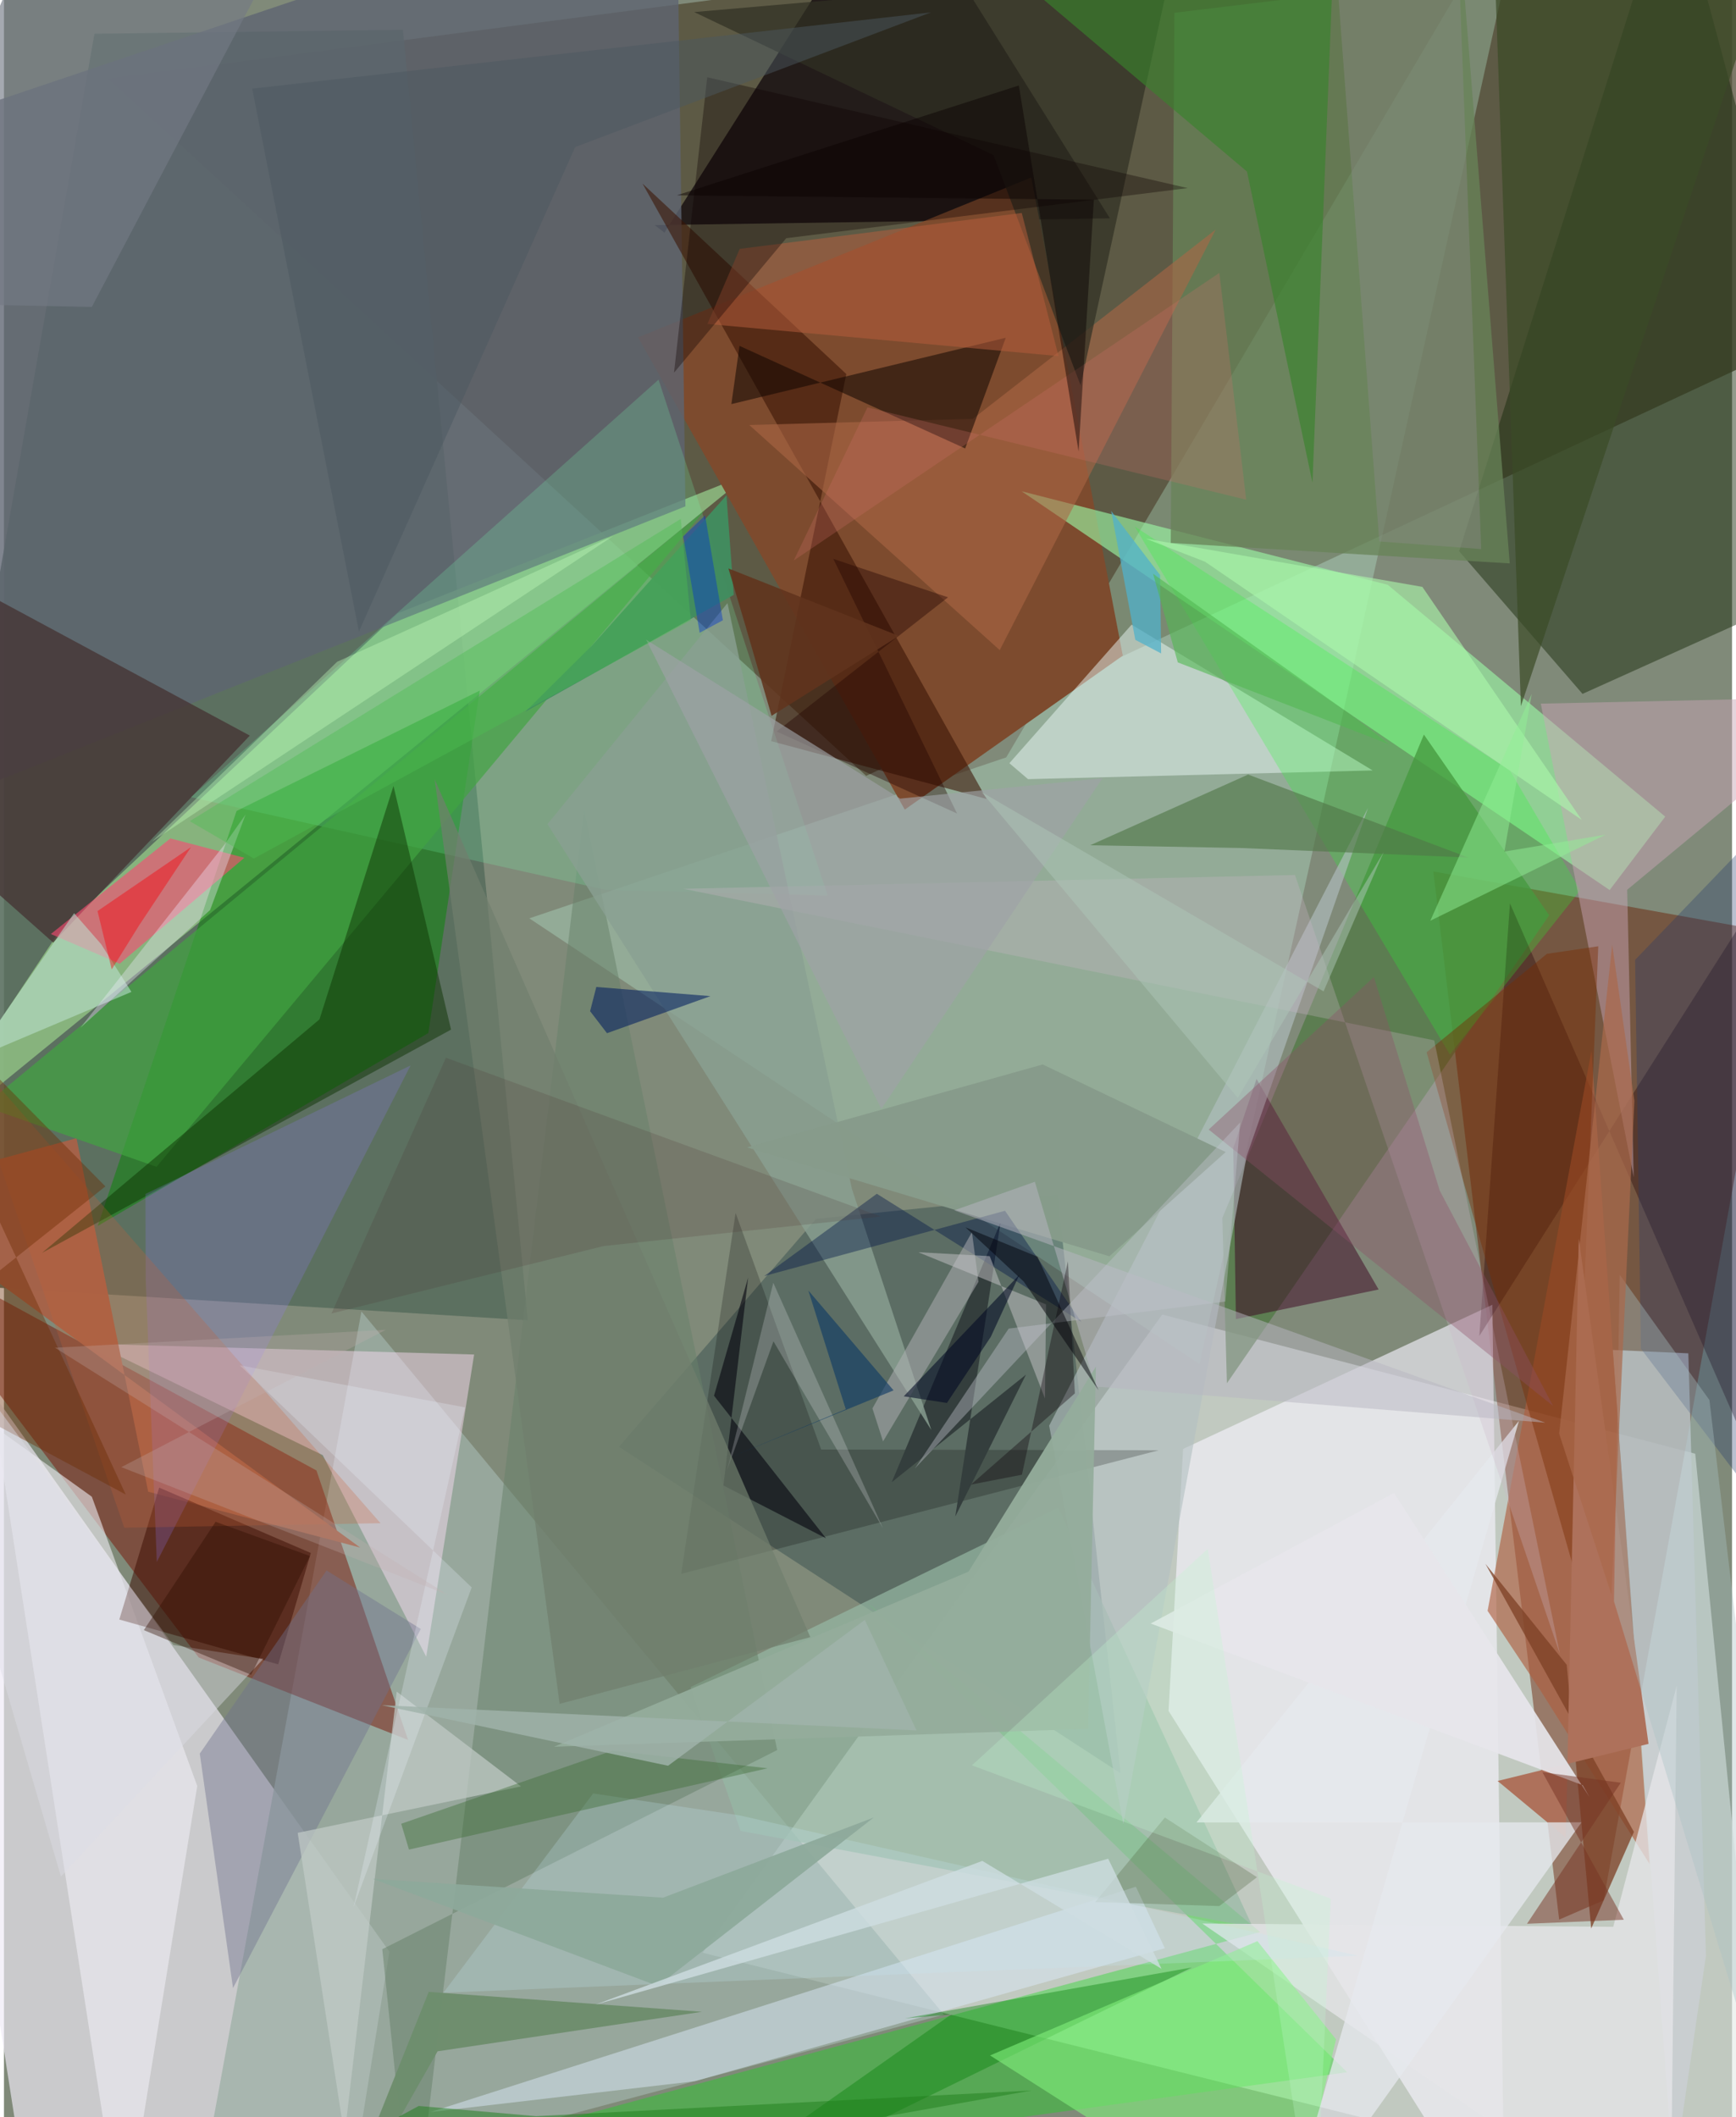 <svg xmlns="http://www.w3.org/2000/svg" width="228" height="278" viewBox="0 0 836 1024"><path fill="#808a79" d="M0 0h836v1024H0z"/><path fill="#e4ede7" fill-opacity=".643" d="M818.193 703.116l-257.844-67.32-222.358 308.667 517.204 129.197z"/><path fill="#514a34" fill-opacity=".745" d="M417.124 375.26L898 150.867 817.716-62 50.562 38.06z"/><path fill="#eee9f6" fill-opacity=".667" d="M163.538 1086H14.722L-62 594.206 186.471 943.96z"/><path fill="#691b00" fill-opacity=".455" d="M752.363 928.45l21.488-9.307 84.778-467.626-167.136-30.029z"/><path fill="#576c5c" fill-opacity=".878" d="M193.006 14.404l-149.23 1.92L-62 619.187l315.435 19.378z"/><path fill="#c4ffe5" fill-opacity=".282" d="M578.364 659.68L737.614-62l-252.75 428.323-230.717 77.851z"/><path fill="#11090c" fill-opacity=".757" d="M535.018 105.593l-220.182 3.292 4.674 3.646L430.18-62z"/><path fill="#16290a" fill-opacity=".471" d="M703.983 266.63l59.684 68.977L898 275.085 807.518-62z"/><path fill="#9dafa7" fill-opacity=".769" d="M454.692 974.4L47.957 1082.973 90.162 1086l82.769-451.685z"/><path fill="#780d00" fill-opacity=".475" d="M-62 595.364L94.237 801.683l101.271 39.866-44.346-130.342z"/><path fill="#f7f3ff" fill-opacity=".624" d="M563.397 827.489l7.037-126.69 149.62-69.731L726.09 1086z"/><path fill="#00212f" fill-opacity=".278" d="M509.69 577.7l-116.836 11.842-95.328 110.224 242.61 157.885z"/><path fill="#8ebe82" fill-opacity=".851" d="M190.534 296.617l170.145-67.57L-47.098 561.59l73.54-110.605z"/><path fill="#11dc18" fill-opacity=".365" d="M417.531 775.095L607.655 934.44l-557.48 150.633 599.657-82.806z"/><path fill="#7d4b2e" fill-opacity=".992" d="M541.264 317.103L435.798 391.59 306.766 163.183 496.97 85.858z"/><path fill="#048900" fill-opacity=".478" d="M230.165 334.02l-24.852 165.626-159.96 93.317 67.171-200.72z"/><path fill="#9cf8a5" fill-opacity=".624" d="M669.425 282.849l134.253 112.128-26.888 35.516-284.473-192.876z"/><path fill="#ffe1f8" fill-opacity=".455" d="M43.649 649.99l110.588 53.832 50.04 97.475 23.178-146.166z"/><path fill="#ccd0d6" fill-opacity=".737" d="M823.365 946.014l-15.731 107.252L778.29 652.92l36.559 1.642z"/><path fill="#537a46" fill-opacity=".788" d="M589.417 589.098l97.508-233.812 60.602 87.408-155.9 226.347z"/><path fill="#5e6471" fill-opacity=".788" d="M325.427-62l4.253 306.895L-62 401.115V68.412z"/><path fill="#edfcf8" fill-opacity=".478" d="M545.52 302.117l116.623 70.523-166.728 4.205-9.024-7.706z"/><path fill="#453333" fill-opacity=".761" d="M-62 258.374l180.941 97.405-95.11 100.124L-62 379.763z"/><path fill="#97b9a5" fill-opacity=".686" d="M604.164 932.136L510.04 729.26l-177.904 86.723 24.212 69.553z"/><path fill="#67816a" fill-opacity=".514" d="M197.807 1086L183.03 942.75l191.024-96.301-93.4-455.248z"/><path fill="#3a1404" fill-opacity=".573" d="M407.506 180.904l-98.588-92.107 166.445 297.638-104.206-27.974z"/><path fill="#240509" fill-opacity=".357" d="M898 355.874v469.181L728.559 436.917l-14.814 209.232z"/><path fill="#a56249" fill-opacity=".988" d="M-62 576.956l97.087-26.451L69.783 721.49l102.551 27.016z"/><path fill="#678358" fill-opacity=".757" d="M728.45 272.498l-163.985-9.895 1.757-256.419 139.69-16.88z"/><path fill="#af5f40" fill-opacity=".635" d="M796.105 901.554l-28.118-393.307-50.245 270.855 25.052 37.705z"/><path fill="#dbeafb" fill-opacity=".478" d="M206.361 1021.515l341.223-108.98 14.033 29.77-227.348 64.297z"/><path fill="#3b001f" fill-opacity=".486" d="M594.714 555.278l11.247-33.418 59.065 101.827-69.046 14.307z"/><path fill="#20ff2a" fill-opacity=".239" d="M728.488 372.613l-181.46-117.951L699.5 510.064l63.081-79.496z"/><path fill="#f84b73" fill-opacity=".612" d="M55.98 466.119l60.319-51.24-35.794-9.364-57.819 46.241z"/><path fill="#77ffb3" fill-opacity=".204" d="M398.5 433.172L316.672 183.63 90.454 385.559l200.45 44.793z"/><path fill="#ac6746" fill-opacity=".576" d="M468.693 202.59l117.524-91.58-104.484 203.428-121.158-108.87z"/><path fill="#efeef4" fill-opacity=".588" d="M42.514 723.907l50.989 139.906L57.43 1086-3.825 690.626z"/><path fill="#3c0b00" fill-opacity=".498" d="M55.803 783.31l76.866 21.678 15.783-53.862-73.355-31.615z"/><path fill="#b2bfc1" fill-opacity=".616" d="M601.146 559.31l58.793-168.663L505.647 689.53l35.88 192.683z"/><path fill="#caa5b6" fill-opacity=".478" d="M785.274 430.345l3.155 139.04-44.947-229.054L898 336.921z"/><path fill="#e5e6e8" fill-opacity=".757" d="M806.188 1086l-226.46-155.656 198.792 1.59 30.716-116.686z"/><path fill="#41a441" fill-opacity=".682" d="M73.822 564.356l-113.647-39.797 20.748 18.027L339.184 246.62z"/><path fill="#0b3100" fill-opacity=".475" d="M18.407 605.973l134.238-112.937 35.798-112.887 27.847 117.835z"/><path fill="#020000" fill-opacity=".216" d="M353.949 586.66l-26.314 174.55 231.046-59.764-163.335-.366z"/><path fill="#303023" fill-opacity=".714" d="M520.839 186.37L564.49-14.252 333.921 5.844 478.736 75.03z"/><path fill="#9478ff" fill-opacity=".216" d="M68.58 618.952l-.122-41.485 128.237-62.139-122.752 240.14z"/><path fill="#7d4227" fill-opacity=".765" d="M756.032 805.215l11.834 127.54 20.66-46.72-71.815-129.639z"/><path fill="#39822d" fill-opacity=".639" d="M429.84-62L601.348 82.99l31.68 150.525 10.5-263.21z"/><path fill="#078009" fill-opacity=".4" d="M299.757 1086l158.478-111.656-22.351 1.849 138.81-24.6z"/><path fill="#82f17c" fill-opacity=".588" d="M606.392 938.867l-129.338 55.277L620.93 1086l23.487-99.644z"/><path fill="#517748" fill-opacity=".631" d="M708.417 414.764l-106.523-40.147-76.435 34.212 72.832 1.314z"/><path fill="#343e3d" fill-opacity=".992" d="M429.495 716.88l64.922-52.016-34.185 68.615 21.904-142.36z"/><path fill="#792c00" fill-opacity=".427" d="M746.444 461.334l24.839-3.651-12.243 299.694-70.793-248.425z"/><path fill="#0e0500" fill-opacity=".525" d="M465.009 216.904l-109.173-49.611-3.93 28.162 132.748-32.096z"/><path fill="#6e718c" fill-opacity=".42" d="M110.814 961.574L94.732 848.157l61.331-88.577 45.588 28.289z"/><path fill="#ae715b" d="M795.592 843.446L761.87 599.082l-6.293 289.722-32.99-27.414z"/><path fill="#6e8e6d" fill-opacity=".988" d="M205.484 963.402L156.48 1086l53.289-93.859 127.925-19.11z"/><path fill="#3b4b26" fill-opacity=".69" d="M733.861 341.538L721.703-1l156.701-27.008-20.391-3.7z"/><path fill="#89a092" fill-opacity=".808" d="M448.616 691.62l-38.414-116.656-60.175-283.263-87.09 106.908z"/><path fill="#b75e3e" fill-opacity=".514" d="M355.953 120.361l136.438-17.355 17.77 69.218-169.836-15.543z"/><path fill="#c1cbc6" fill-opacity=".71" d="M164.735 1033.152l25.27-214.97 60.142 45.852-108.036 22.444z"/><path fill="#e6e8ed" fill-opacity=".765" d="M763.181 881.403l-186.293.064 156.039-194.274L617.186 1086z"/><path fill="#cdb7c8" fill-opacity=".29" d="M691.918 503.177l60.794 296.775-128.16-376.747-295.871 6.672z"/><path fill="#879b8b" fill-opacity=".988" d="M502.52 514.84l88.523 42.364-56.268 50.409-175.302-52.654z"/><path fill="#c4e6f5" fill-opacity=".235" d="M355.834 878.038l299.356 67.877-442.573 17.88 72.407-96.369z"/><path fill="#253b6c" fill-opacity=".318" d="M879.254 370.475l-90.157 93.778 2.815 188.084 97.783 128.277z"/><path fill="#021446" fill-opacity=".4" d="M422.265 577.39l98.929 61.97-36.901-53.749-116.505 31.56z"/><path fill="#bce3d3" fill-opacity=".557" d="M47.05 456.7l14.627 23.049-76.576 32.394 48.834-70.47z"/><path fill="#428d60" fill-opacity=".961" d="M353.058 287.716l-100.807 56.489 32.468-32.22 64.803-72.365z"/><path fill="#b2b3b6" fill-opacity=".494" d="M420.141 681.198l5.14 15.963 46.16-77.23-3.162-23.968z"/><path fill="#0e0000" fill-opacity=".341" d="M572.67 90.977l-194.217 24.235-54.295 65.043 16.07-142.88z"/><path fill="#3e6e37" fill-opacity=".416" d="M192.183 882.084l3.747 12.499 173.528-39.327-75.074-8.524z"/><path fill="#acf9ab" fill-opacity=".608" d="M686.18 283.848L552.4 260.553l28.654 11.132L763.3 396.562z"/><path fill="#8e8a8c" fill-opacity=".384" d="M714.661 265.57L702.064-62h-61.018l24.294 323.864z"/><path fill="#8f5067" fill-opacity=".369" d="M662.724 472.551l-79.914 73.774 166.612 133.684-54.826-104.13z"/><path fill="#cb5e36" fill-opacity=".255" d="M-62 387.997l30.371 104.222L182.17 736.727 58.2 738.899z"/><path fill="#cac7cc" fill-opacity=".471" d="M442.297 605.652l34.593 1.903 26.725 68.859.522-45.528z"/><path fill="#e6e5eb" fill-opacity=".914" d="M763.758 863.434l3.271 5.748-94.536-147.115-117.74 63.175z"/><path fill="#050610" fill-opacity=".6" d="M397.712 744.03l-49.65-25.555 11.954-100.54-16.511 57.139z"/><path fill="#b7b6c1" fill-opacity=".502" d="M459.748 585.384L745.638 688.1l-217.6-17.489-29.315-99.024z"/><path fill="#fdfcff" fill-opacity=".208" d="M372.184 620.429l53.037 118.684-52.956-90.382-22.436 62.321z"/><path fill="#94ac9c" fill-opacity=".945" d="M466.624 760.15l61.632-99.155-3.77 175.195-258.325 8.636z"/><path fill="#717e6e" fill-opacity=".714" d="M208.362 376.911l134.317 306.04 47.412 108.87-121.267 32.288z"/><path fill="#a9c0c3" fill-opacity=".38" d="M825.06 677.163l-43.388-60.588-2.792 157.912L873.573 1086z"/><path fill="#d16e6a" fill-opacity=".255" d="M587.97 131.995L382.095 271.077l35.647-74.043 183.217 44.658z"/><path fill="#6b2c01" fill-opacity=".404" d="M-62 461.289L49.06 573.818l-107.873 85.859 117.75 63.193z"/><path fill="#001d5f" fill-opacity=".561" d="M291.73 499.717l50.05-17.922-55.215-4.427-3.007 11.705z"/><path fill="#210300" fill-opacity=".396" d="M401.23 270.312l59.862 123.165-87.275-39.678 82.887-64.906z"/><path fill="#9fa3a7" fill-opacity=".635" d="M531.427 376.368l-97.876 9.895-122.883-76.874 113.798 226.95z"/><path fill="#8da99b" fill-opacity=".929" d="M420.759 879.069l-101.9 38.768-140.373-9.087 137.836 51.803z"/><path fill="#91ee95" fill-opacity=".49" d="M690.014 445.339l49.062-109.67-13.207 76.212 48.924-8.166z"/><path fill="#4a2f2f" fill-opacity=".18" d="M213.806 511.598l210.443 76.824-134.08 14.228-131.728 32.637z"/><path fill="#c4feba" fill-opacity=".376" d="M161.168 320.082l-89.55 86.94 223.043-147.734-59.417 27.229z"/><path fill="#763322" fill-opacity=".486" d="M783.637 928.51l-39.41-71.382 37.961 5.11-45.386 68.225z"/><path fill="#207f1b" fill-opacity=".494" d="M75.829 1086l421.302-74.907-239.704 12.43-56.77-4.946z"/><path fill="#4f633d" fill-opacity=".294" d="M606.175 907.941l-18.233 13.96-60.038-1.938 33.715-40.885z"/><path fill="#747a85" fill-opacity=".643" d="M25.187-62h128.086L42.519 148.45-62 146.364z"/><path fill="#cfdee2" fill-opacity=".784" d="M560.007 952.26L534.2 899.008 286.114 969.58l187.19-69.522z"/><path fill="#4b5761" fill-opacity=".482" d="M171.726 305.481L120.094 42.873 448.466 5.982 276.327 71.139z"/><path fill="#f0edfe" fill-opacity=".353" d="M99.737 440.132l-62.763 56.99 69.608-88.493 10.315-14.69z"/><path fill="#51b1cb" fill-opacity=".745" d="M559.806 316.042l-12.493-6.565-11.672-62.325 23.643 30.937z"/><path fill="#dcdce5" fill-opacity=".435" d="M-62 601.313l89.56 306.31 97.864-105.248-43.502-6.739z"/><path fill="#c1f8cf" fill-opacity=".267" d="M468.286 853.844l173.625 64.464L634.198 1086l-51.82-336.913z"/><path fill="#0e050c" fill-opacity=".369" d="M514.702 610.085l-22.236 103.182-24.665 4.786 50.275-44.118z"/><path fill="#010823" fill-opacity=".561" d="M491.247 616.54l-55.955 58.81 20.884 3.21 21.222-31.966z"/><path fill="#ebf6ff" fill-opacity=".251" d="M223.062 680.69L169.12 922.43l57.156-154.651-112.194-107.41z"/><path fill="#f70009" fill-opacity=".416" d="M45.25 440.653l45.226-30.921-25.1 37.854-13.234 21.271z"/><path fill="#aa694c" fill-opacity=".706" d="M752.365 693.402l25.653-236.432 10.73 75.495-11.096 238.844z"/><path fill="#2f0f00" fill-opacity=".392" d="M148.038 752.587l-45.65-16.551-34.723 52.396 51.906 21.595z"/><path fill="#c3c6ce" fill-opacity=".392" d="M598.036 542.877l-7.178 86.646-104.792 13.069-45.39 67.677z"/><path fill="#c3afae" fill-opacity=".275" d="M24.691 651.85l190.18 119.604-158.095-61.85 127.948-66.419z"/><path fill="#61341d" fill-opacity=".878" d="M432.96 307.583l-61.61 38.634-12.8-44.105-8.073-27.174z"/><path fill="#0334cf" fill-opacity=".427" d="M339.186 249.31l-10.555 10.126 7.93 46.608 11.23-6.038z"/><path fill="#010007" fill-opacity=".482" d="M529.497 672.378l-29.536-64.554-34.814-14.207 28.204 26.247z"/><path fill="#4ebd51" fill-opacity=".408" d="M89.877 397.168l237.55-146.2 4.885 49.046L120.87 415.245z"/><path fill="#090002" fill-opacity=".451" d="M519.878 218.372l7.375-121.777-201.773-2.127 165.487-53.12z"/><path fill="#0a3764" fill-opacity=".6" d="M407.248 681.604l-18.089-57.408 41.211 48.275-78.846 32.306z"/><path fill="#52b752" fill-opacity=".6" d="M555.908 277.52l96.04 68.453 18.126 14.023-102.214-39.628z"/><path fill="#9fb3ab" fill-opacity=".827" d="M441.466 836.956l-24.998-53.476-95.19 70.555-138.513-29.286z"/><path fill="#adc6b8" fill-opacity=".49" d="M596.88 531.007l70.588-118.885-29.075 67.374-165.419-96.39z"/></svg>